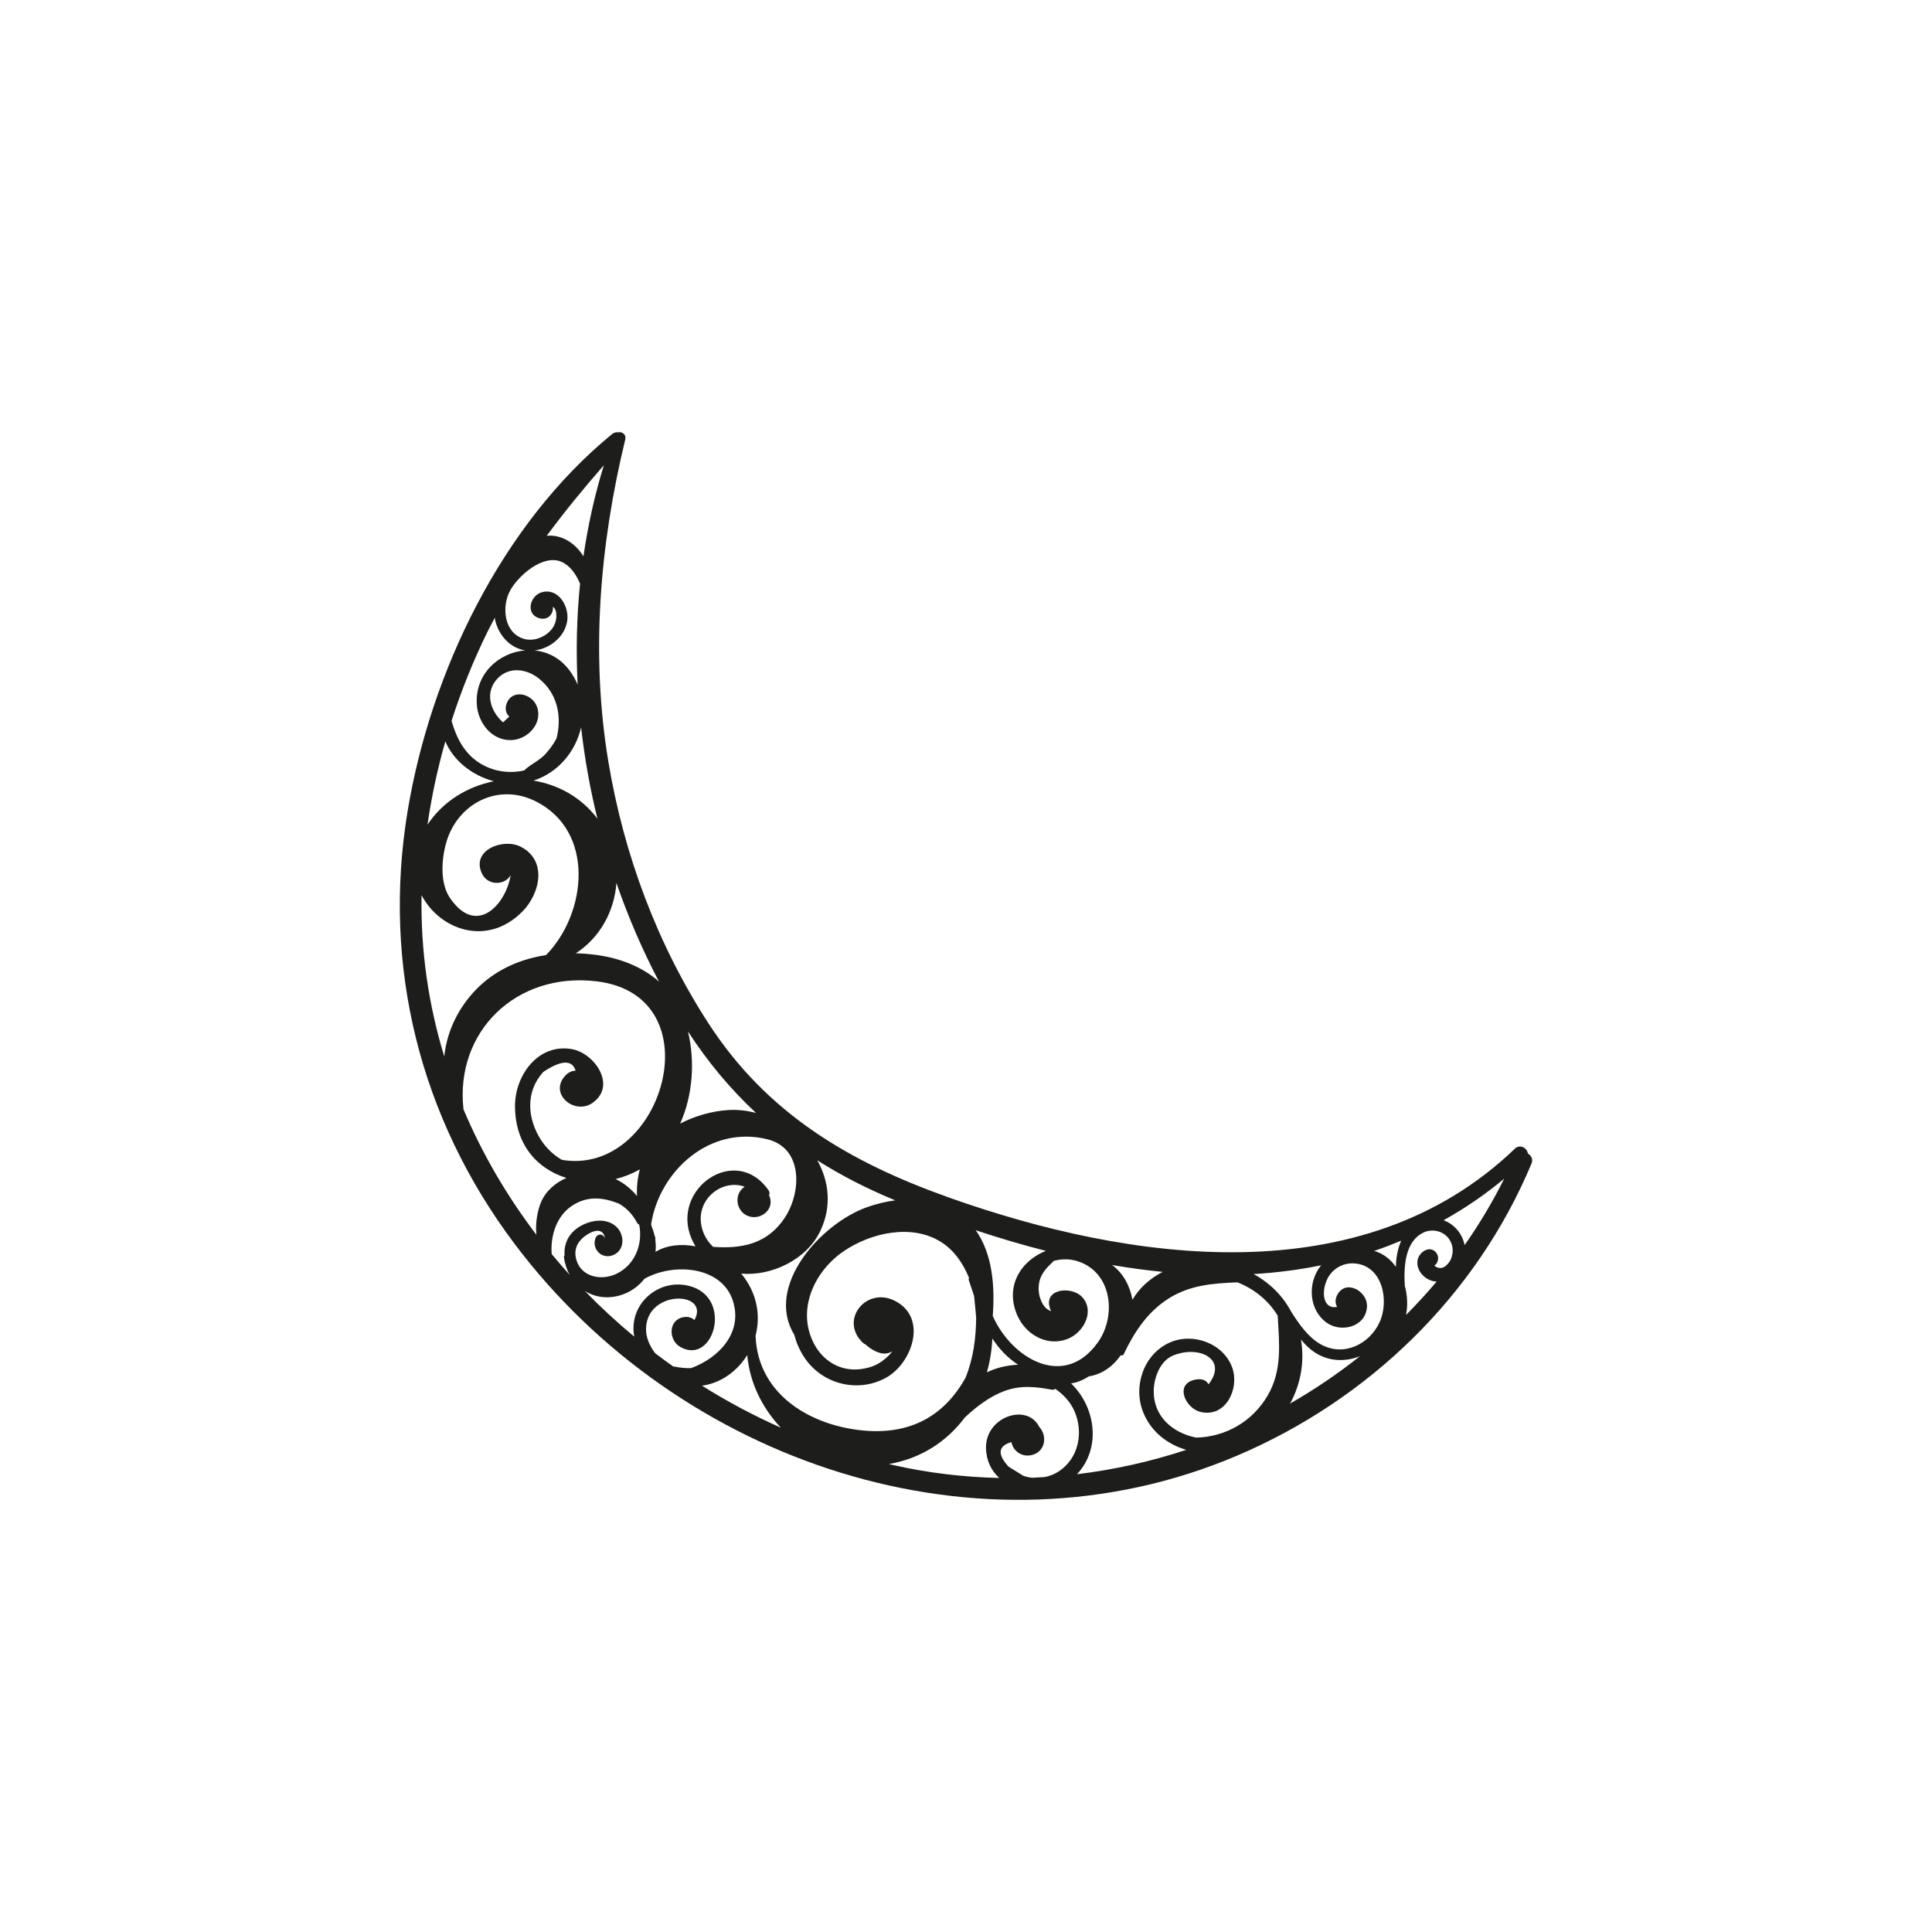 <?xml version="1.0" encoding="utf-8"?>
<!-- Generator: Adobe Illustrator 16.0.0, SVG Export Plug-In . SVG Version: 6.00 Build 0)  -->
<!DOCTYPE svg PUBLIC "-//W3C//DTD SVG 1.1//EN" "http://www.w3.org/Graphics/SVG/1.1/DTD/svg11.dtd">
<svg version="1.1" id="Layer_1" xmlns="http://www.w3.org/2000/svg" xmlns:xlink="http://www.w3.org/1999/xlink" x="0px" y="0px"
	 width="350px" height="350px" viewBox="0 0 350 350" enable-background="new 0 0 350 350" xml:space="preserve">
<path fill="#1D1D1B" d="M276.793,208.972c-0.133-0.98-1.424-1.777-2.362-0.875c-27.626,26.543-69.786,20.502-102.606,8.816
	c-17.972-6.398-32.864-15.177-43.448-31.476c-9.318-14.348-15.394-30.698-18.184-47.555c-3.21-19.396-1.532-39.235,3.077-58.269
	c0.227-0.939-0.598-1.455-1.304-1.293c-0.35-0.051-0.734,0.031-1.089,0.322C90.893,95,78.027,121.738,73.855,146.87
	c-4.67,28.131,2.219,55.617,19.32,78.402c29.788,39.688,84.358,58.257,130.923,38.437c23.845-10.148,43.351-28.97,53.361-52.949
	C277.771,210.013,277.389,209.349,276.793,208.972z M179.847,238.396c0.397-5.238,0.001-11.18-3.085-15.527
	c4.186,1.391,8.426,2.648,12.707,3.741c-4.441,1.724-7.561,6.405-5.123,11.8c1.629,3.605,5.807,5.767,9.516,3.939
	c2.625-1.293,4.475-5.004,2.119-7.438c-1.881-1.943-6.877-1.486-5.801,2.012c0.071,0.23,0.158,0.43,0.254,0.607
	c-0.363-0.128-0.697-0.326-0.941-0.553c-0.441-0.41-0.714-0.926-0.937-1.469c-0.334-0.816-0.453-1.684-0.38-2.563
	c0.168-1.977,1.218-3.07,2.587-4.375c0.042-0.041,0.066-0.089,0.097-0.135c1.399-0.393,2.918-0.401,4.27,0.017
	c6.373,1.97,7.176,9.934,3.752,14.743C192.758,251.798,183.228,246.061,179.847,238.396z M184.431,247.23
	c-1.97,0.095-3.946,0.538-5.643,1.386c0.561-1.969,0.882-4.032,0.995-6.135C180.971,244.366,182.579,246.01,184.431,247.23z
	 M133.882,218.731c0.855,1.912,3.295,2.329,4.834,0.953c0.992-0.886,1.096-2.138,0.607-3.148c0.115-0.274,0.125-0.585-0.078-0.879
	c-5.935-8.588-17.842-0.285-13.96,8.754c0.211,0.492,0.455,0.943,0.715,1.373c-2.475-0.473-5.203-0.27-7.246,1.011
	c0.075-0.759,0.06-1.531-0.052-2.298c0.045-0.079,0.057-0.18,0.01-0.303c-0.055-0.145-0.099-0.291-0.151-0.436
	c-0.12-0.523-0.28-1.041-0.494-1.547c-0.041-0.146-0.072-0.295-0.11-0.441c1.522-9.668,10.653-17.977,21.084-15.375
	c6.49,1.617,6.146,9.607,3.157,14.17c-3.147,4.803-7.808,5.689-13.005,5.315c-0.938-0.892-1.661-2.016-2.027-3.396
	c-1.354-5.104,3.615-9.022,7.751-7.493C133.708,215.72,133.26,217.341,133.882,218.731z M98.175,107.287
	c-2.286,0.625-3.033,4.175-0.292,4.753c1.523,0.321,2.408-0.942,2.275-2.122c0.437,0.277,0.65,0.858,0.633,1.751
	c-0.048,1.074-0.449,1.977-1.203,2.711c-1.172,1.19-3.087,1.846-4.722,1.338c-3.625-1.124-3.989-5.836-2.481-8.676
	c1.424-2.683,5.971-6.733,9.325-5.262c1.568,0.688,2.654,2.23,3.375,3.966c-0.613,6.059-0.749,12.179-0.438,18.291
	c-0.389-0.925-0.895-1.823-1.538-2.668c-1.673-2.201-3.947-3.31-6.279-3.536c2.834-0.334,5.545-2.5,5.937-5.417
	C103.116,109.807,101.144,106.473,98.175,107.287z M105.273,131.756c0.626,5.571,1.613,11.108,2.952,16.555
	c-2.927-3.899-7.129-6.167-11.586-6.899C101.164,139.956,104.29,136.097,105.273,131.756z M111.67,159.963
	c2.13,6.161,4.711,12.143,7.71,17.859c-3.08-2.709-7.129-4.284-11.499-4.85c-1.19-0.154-2.385-0.243-3.576-0.273
	C108.662,169.905,111.3,165.094,111.67,159.963z M156.081,259.121c-9.175-0.961-18.104-6.229-19.12-15.946
	c-0.034-0.402-0.071-0.803-0.087-1.206c0.45-1.722,0.55-3.562,0.2-5.412c-0.411-2.174-1.406-4.158-2.792-5.829
	c5.589,0.479,11.875-2.582,14.325-7.73c2.123-4.461,1.575-9.008-0.549-12.797c4.349,2.768,9.053,5.164,14.115,7.252
	c-1.774,0.236-3.516,0.673-5.135,1.25c-8.376,2.984-18.528,14.324-13.146,23.099c0.387,1.511,1.033,2.97,1.963,4.312
	c3.239,4.674,9.538,6.24,14.579,3.519c4.833-2.61,7.742-10.974,1.621-14.005c-5.181-2.565-10.076,3.572-5.706,7.654
	c0.124,0.115,0.281,0.205,0.45,0.277c0.236,0.219,0.486,0.422,0.744,0.604c1.162,0.817,2.647,1.484,3.996,0.695
	c0.042-0.025,0.08-0.059,0.12-0.086c-0.312,0.5-0.881,1.083-1.811,1.777c-1.19,0.887-2.496,1.293-3.954,1.481
	c-3.525,0.455-6.689-1.38-8.358-4.472c-3.317-6.145-0.092-13.187,5.264-16.861c4.919-3.374,12.404-5.081,17.736-1.662
	c2.329,1.492,3.944,3.824,5.021,6.496c-0.07,0.092-0.104,0.211-0.058,0.352c0.323,0.973,0.65,1.926,0.963,2.877
	c0.141,1.331,0.279,2.662,0.383,3.998c-0.057,3.695-0.485,7.217-1.92,10.82C171.056,256.522,164.859,260.04,156.081,259.121z
	 M141.457,258.638c-4.94-2.193-9.714-4.741-14.278-7.605c3.402-0.463,6.368-2.604,8.191-5.555
	C135.795,250.401,138.056,255.052,141.457,258.638z M240.293,239.59c2.609,1.908,7.11,0.847,7.348-2.834
	c0.187-2.878-3.973-5.173-5.449-2.032c-0.365,0.776-0.281,1.486,0.048,2.032c-2.645,0.513-2.988-2.938-1.62-5.362
	c0.934-1.656,2.771-2.627,4.658-2.519c5.209,0.299,6.449,6.786,4.633,10.694c-1.832,3.939-6.456,6.252-10.555,4.018
	c-2.348-1.279-3.994-3.69-5.436-5.947c-0.436-0.809-0.936-1.599-1.521-2.357c-1.436-1.859-3.258-3.359-5.293-4.474
	c4.133-0.243,8.229-0.767,12.246-1.593c-0.059,0.072-0.125,0.135-0.182,0.21C236.866,232.474,237.086,237.245,240.293,239.59z
	 M197.264,249.341c2.434-0.389,4.383-1.838,5.762-3.818c0.205,0.076,0.439,0.035,0.562-0.223c1.841-3.888,4.175-7.458,7.833-9.877
	c3.963-2.622,8.202-2.927,12.748-3.118c2.974,1.168,5.594,3.227,7.299,6.046c0.269,5.042,0.873,9.898-1.859,14.528
	c-2.758,4.671-7.572,7.425-12.906,7.56c-4.248-0.851-7.762-3.807-7.695-8.5c0.033-2.292,1.116-5.403,3.529-6.385
	c4.717-1.916,9.966,0.678,6.397,5.23c-0.366-0.705-1.154-1.123-2.474-0.835c-3.729,0.815-1.704,5.14,0.959,5.816
	c4.586,1.165,7.101-4.104,5.867-7.841c-1.5-4.541-7.123-6.584-11.336-4.729c-4.74,2.086-6.727,7.893-4.869,12.597
	c1.404,3.556,4.381,5.856,7.828,6.86c-6.42,2.121-13.059,3.605-19.801,4.415c4.451-4.767,3.374-12.146-1.071-16.452
	C195.162,250.458,196.258,249.985,197.264,249.341z M201.477,229.173c3.039,0.519,6.09,0.939,9.15,1.24
	c-2.3,1.196-4.247,2.92-5.473,5.055C204.708,232.976,203.514,230.696,201.477,229.173z M235.676,242.672
	c1.614,1.981,3.674,3.468,6.475,3.687c1.46,0.114,2.897-0.145,4.227-0.68c-3.996,3.18-8.23,6.049-12.658,8.585
	C235.625,250.772,236.38,246.661,235.676,242.672z M248.948,226.618c1.657-0.561,3.288-1.188,4.901-1.859
	c-0.647,1.439-0.949,3.107-0.964,4.746C251.895,228.116,250.561,227.067,248.948,226.618z M136.97,201.627
	c-1.651-0.444-3.362-0.638-5.069-0.53c-2.82,0.178-5.937,1.021-8.683,2.453c2.296-5.131,2.719-11.303,1.41-16.695
	C128.272,192.458,132.376,197.35,136.97,201.627z M109.399,84.274c-1.668,5.393-2.891,10.919-3.705,16.516
	c-1.429-2.339-3.878-3.99-6.646-3.729C102.289,92.668,105.762,88.442,109.399,84.274z M89.638,111.915
	c0.033,0.184,0.046,0.367,0.092,0.552c0.68,2.721,2.711,4.936,5.419,5.355c-4.7,0.381-9.109,4.178-8.774,9.758
	c0.2,3.339,2.666,6.59,6.245,6.496c3.013-0.079,5.875-3.151,4.585-6.229c-0.948-2.261-4.533-3.066-5.448-0.311
	c-0.33,0.993-0.04,1.783,0.515,2.276c-0.38,0.352-0.76,0.704-1.14,1.056c-2.304-2.025-3.385-5.412-1.02-7.93
	c2.073-2.21,5.224-1.804,7.431-0.081c3.474,2.714,4.292,6.958,3.271,10.935c-0.534,0.989-1.199,1.914-1.94,2.742
	c-1.096,1.223-2.554,1.819-3.748,2.875c-0.051,0.045-0.088,0.1-0.122,0.157c-2.167,0.494-4.48,0.352-6.577-0.532
	c-3.83-1.613-5.583-4.816-6.622-8.443c1.764-5.493,3.921-10.858,6.453-16.022C88.701,113.667,89.173,112.794,89.638,111.915z
	 M89.463,141.533c-4.758,0.943-9.179,3.604-12.019,7.865c0.738-5.094,1.822-10.143,3.235-15.1
	C82.148,137.846,85.595,140.505,89.463,141.533z M76.37,162.171c3.277,6.259,11.832,9.426,18.245,2.988
	c3.234-3.247,4.603-9.316-0.325-11.787c-3.136-1.572-8.97,0.608-6.991,4.853c1.11,2.38,4.304,2.106,5.216,0.283
	c-0.834,5.312-6.169,11.255-11.002,4.159c-1.846-2.709-1.531-7.057-0.665-10.051c2.046-7.076,9.377-10.84,16.15-7.475
	c10.859,5.396,9.354,20.28,1.925,27.88c-0.003,0.001-0.006,0.002-0.01,0.003c-5.331,0.817-10.265,3.165-13.881,7.599
	c-2.643,3.241-4.143,6.947-4.553,10.76C77.637,182.063,76.186,172.252,76.37,162.171z M83.964,200.97
	c-1.56-14.031,9.494-24.938,24.111-23.193c21.677,2.588,11.941,35.438-6.285,32.34c-1.488-0.861-2.803-2.077-3.816-3.652
	c-1.134-1.763-1.906-3.949-1.917-6.057c-0.037-2.355,0.752-4.429,2.366-6.219c3.275-2.174,5.222-2.242,5.854-0.225
	c-0.672,0.007-1.376,0.314-2.002,1.049c-2.773,3.254,1.84,6.992,5.015,4.818c4.527-3.1,0.456-9.021-3.67-9.768
	c-6.101-1.102-10.344,4.73-10.32,10.344c0.03,7.054,4.117,11.387,9.316,12.988c-2.001,0.869-3.728,2.354-4.597,4.38
	c-0.656,1.53-1.062,3.821-0.844,5.916C91.843,216.684,87.377,209.058,83.964,200.97z M104.453,228.364
	c-0.49-1.53-0.164-2.857,0.966-3.973c0.821-0.811,3.858-2.825,4.217,0.147c-0.121-0.997-1.392-1.223-1.758-0.237
	c-0.693,1.862,0.991,3.797,3.004,3.145c2.333-0.756,2.357-3.707,0.797-5.191c-2.106-2.007-5.786-1.054-7.729,0.742
	c-1.29,1.191-1.806,2.832-1.676,4.471c-0.073,0.051-0.126,0.121-0.114,0.229c0.141,1.197,0.508,2.287,1.037,3.248
	c-1.114-1.23-2.198-2.484-3.254-3.762c-0.241-3.287,0.835-6.866,3.698-8.756c2.815-1.857,5.622-1.498,8.412-0.413
	c1.403,0.761,2.523,1.933,3.406,3.567c0.081,0.148,0.203,0.226,0.334,0.252c0.708,3.516-0.721,7.344-4.196,8.965
	C109.021,232.001,105.43,231.413,104.453,228.364z M115.398,216.675c-1.049-1.285-2.367-2.354-3.876-3.082
	c1.521-0.373,3-0.963,4.392-1.748C115.493,213.377,115.328,215.032,115.398,216.675z M105.95,233.875
	c1.975,1.224,4.502,1.544,7.083,0.551c1.541-0.593,2.775-1.575,3.719-2.762c5.35-3.003,13.96-2.241,15.992,3.913
	c1.915,5.798-2.487,10.415-7.547,12.274c-0.971,0.026-1.956-0.063-2.917-0.267c-0.103-0.022-0.194-0.016-0.284-0.008
	c-1.108-0.783-2.204-1.584-3.283-2.404c-1.055-1.35-1.74-2.958-1.675-4.6c0.276-7.018,11.662-6.662,8.765-1.424
	c-0.439-0.441-1.102-0.683-1.985-0.529c-2.771,0.483-2.766,4.152-0.567,5.4c6.253,3.547,9.936-9.954,0.652-11.248
	c-4.146-0.578-8.179,2.232-9.001,6.348c-0.201,1.01-0.186,2.025-0.011,3.016C111.76,239.539,108.774,236.78,105.95,233.875z
	 M161.028,265.222c5.857-0.994,10.538-4.12,13.765-8.438c2.078-1.932,4.368-3.718,7.043-4.739c2.988-1.14,5.654-0.854,8.728-0.286
	c0.24,0.045,0.451-0.029,0.615-0.157c1.511,1.041,2.751,2.401,3.471,4.05c1.658,3.793,0.807,8.521-2.863,10.918
	c-0.758,0.495-1.625,0.832-2.525,1.016c-0.762,0.047-1.523,0.096-2.286,0.124c-0.548-0.057-1.087-0.175-1.601-0.36l-2.67-1.652
	c-2.076-2.264-1.896-3.745,0.518-4.45c0.264,1.407,1.561,2.576,3.213,2.426c1.341-0.122,2.438-0.995,2.675-2.351
	c0.178-1.014-0.144-2.084-0.838-2.827c-2.2-4.409-9.772-1.85-9.652,3.848c0.049,2.306,0.987,4.103,2.399,5.402
	c-6.413-0.144-12.847-0.896-19.208-2.336C161.55,265.349,161.29,265.282,161.028,265.222z M254.713,238.217
	c0.344-1.7,0.254-3.554-0.219-5.278c-0.203-3.397-0.012-7.988,3.333-9.627c1.788-0.875,4.04-0.221,4.954,1.602
	c0.412,0.82,0.494,1.707,0.254,2.597c-0.111,0.521-0.349,0.99-0.714,1.407c-0.79,0.93-1.619,1.043-2.486,0.375
	c0.765-0.481,0.963-1.708,0.257-2.465c-1.176-1.262-3.004,0.033-3.273,1.413c-0.363,1.861,1.246,3.596,3.001,3.884
	c0.152,0.024,0.301,0.02,0.451,0.027C258.502,234.256,256.647,236.278,254.713,238.217z M265.324,225.57
	c-0.387-2.044-1.85-3.802-3.809-4.507c3.859-2.152,7.537-4.659,10.98-7.533C270.4,217.759,267.987,221.769,265.324,225.57z"/>
</svg>
